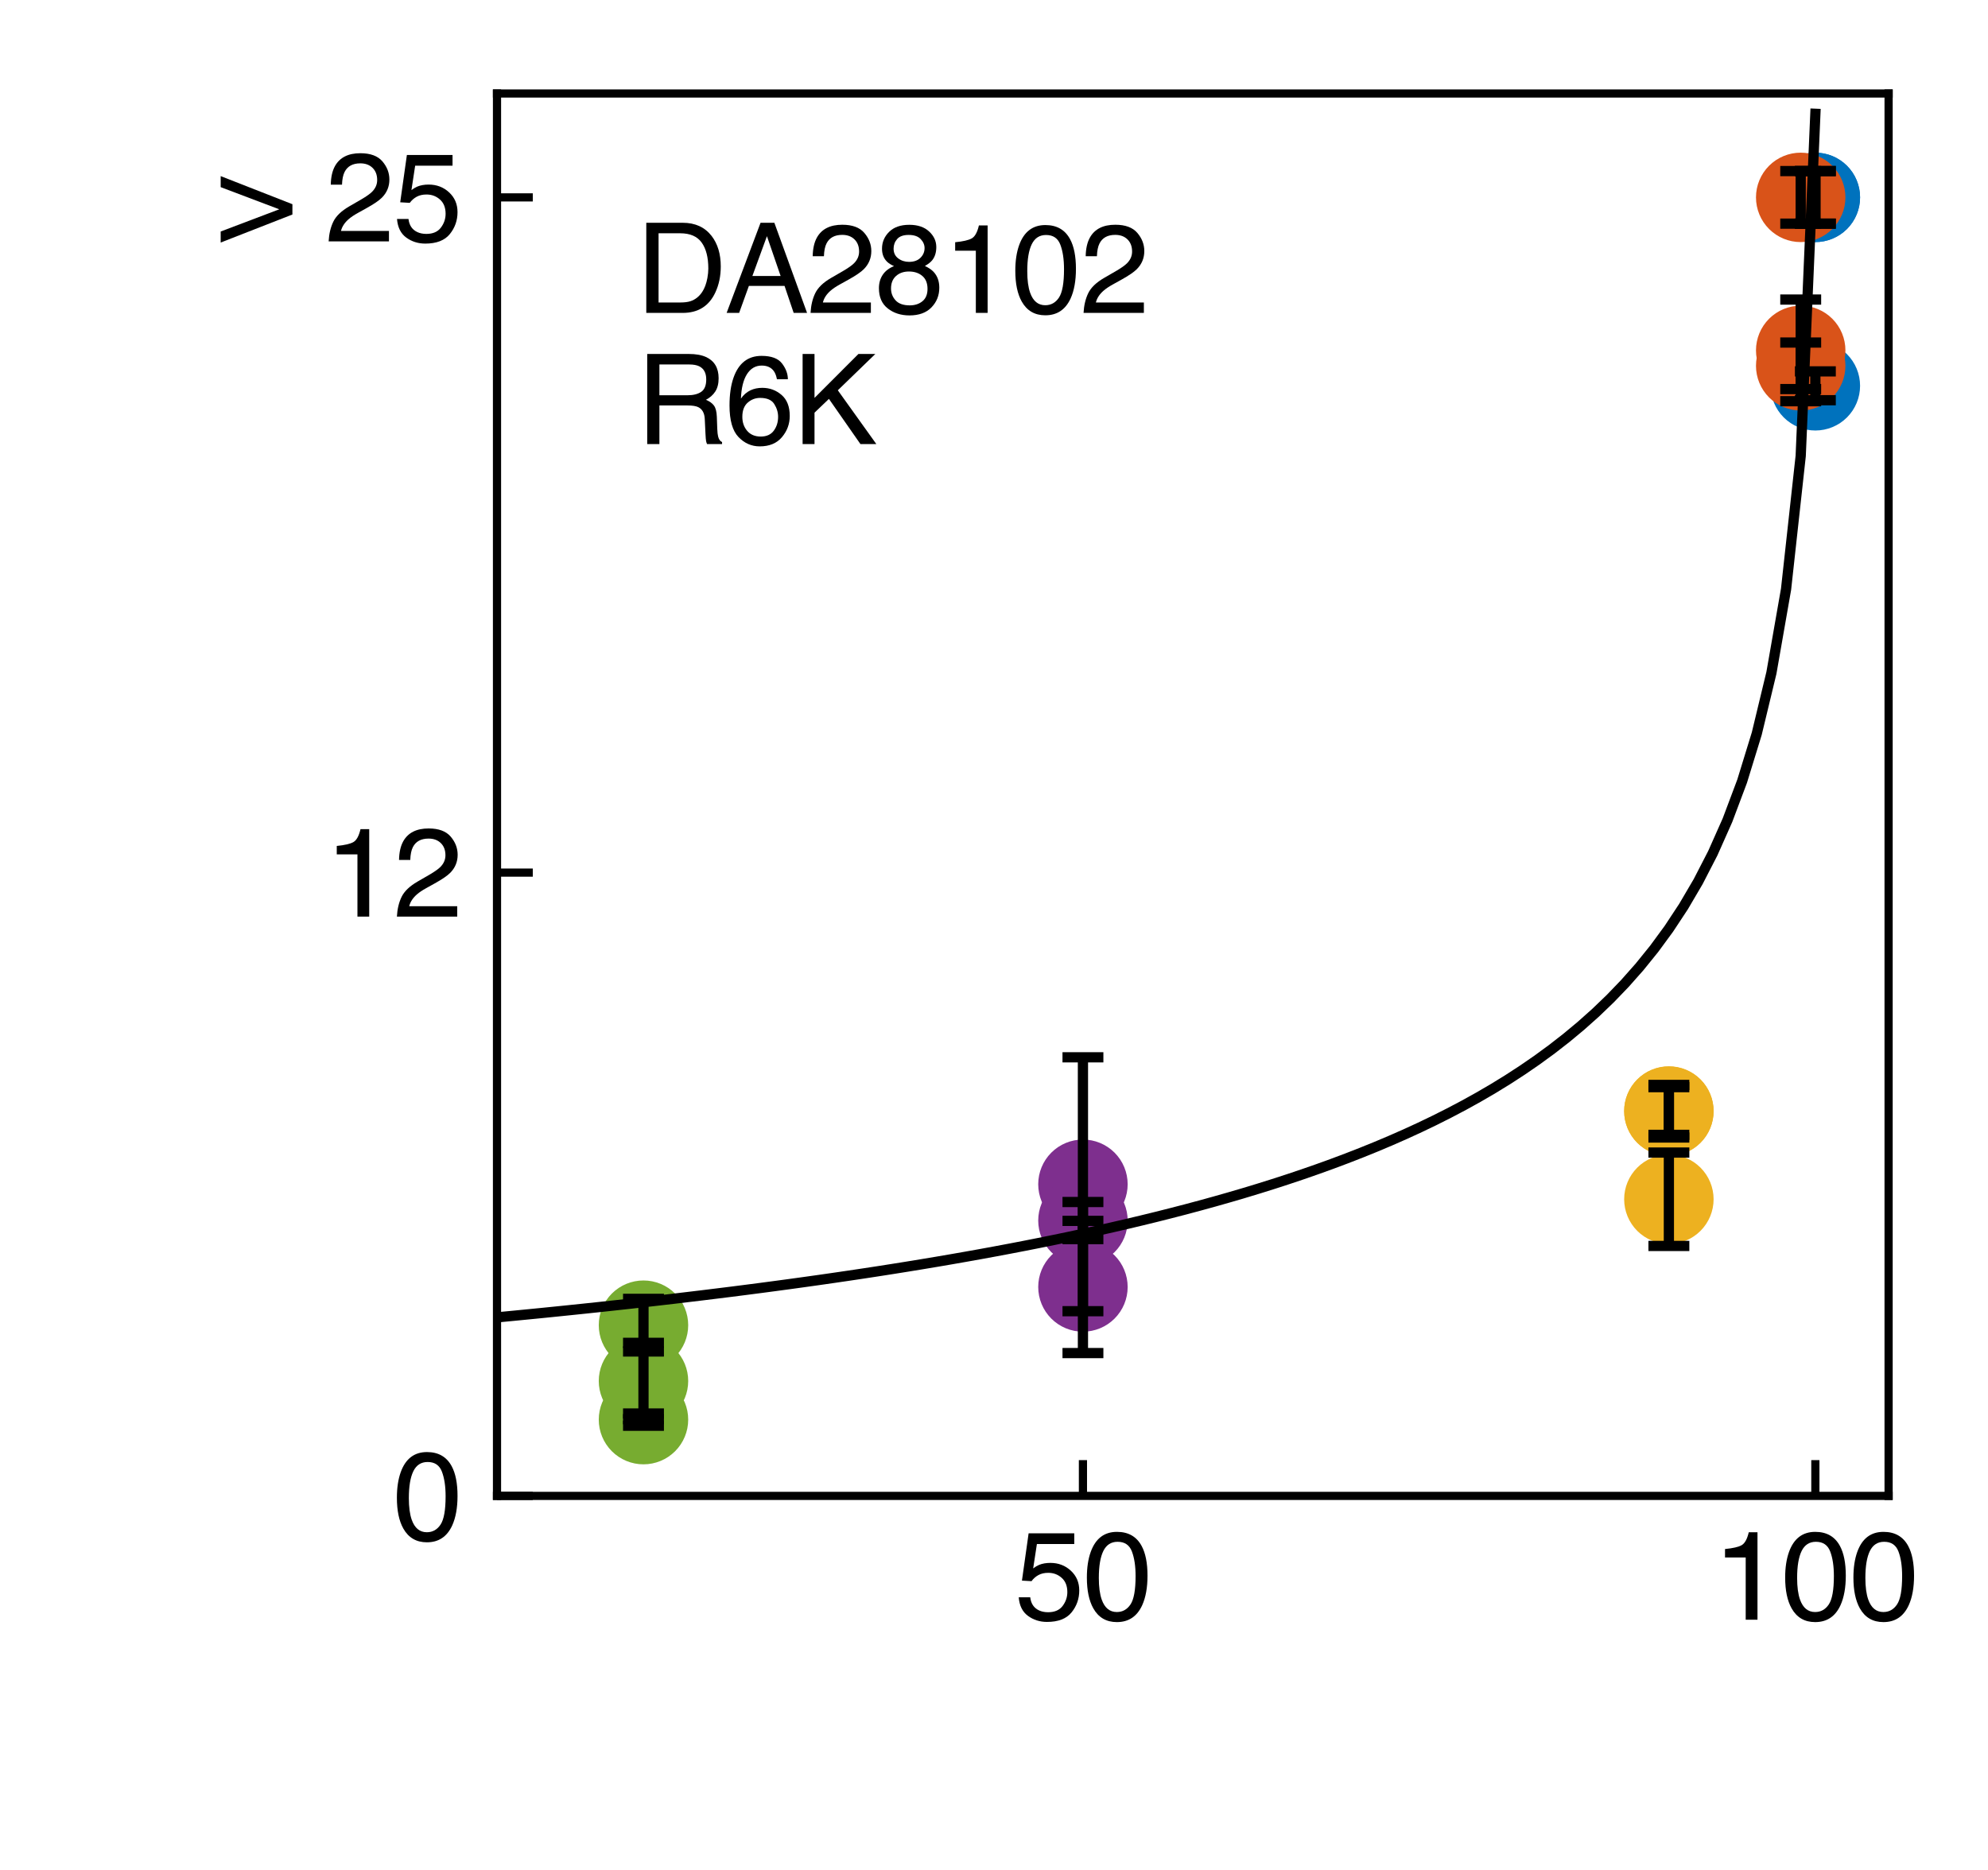 <?xml version="1.0" encoding="utf-8" standalone="no"?>
<!DOCTYPE svg PUBLIC "-//W3C//DTD SVG 1.1//EN"
  "http://www.w3.org/Graphics/SVG/1.1/DTD/svg11.dtd">
<svg xmlns:xlink="http://www.w3.org/1999/xlink" width="194.4pt" height="182.88pt" viewBox="0 0 194.4 182.88" xmlns="http://www.w3.org/2000/svg" version="1.1">
 <defs>
  <style type="text/css">*{stroke-linejoin: round; stroke-linecap: butt}</style>
 </defs>
 <g id="figure_1">
  <g id="patch_1">
   <path d="M 0 182.88 
L 194.4 182.88 
L 194.4 0 
L 0 0 
z
" style="fill: #ffffff"/>
  </g>
  <g id="axes_1">
   <g id="patch_2">
    <path d="M 48.6 146.304 
L 184.68 146.304 
L 184.68 9.144 
L 48.6 9.144 
z
" style="fill: #ffffff"/>
   </g>
   <g id="PathCollection_1">
    <defs>
     <path id="C0_0_b904aa660b" d="M 0 3.873 
C 1.027 3.873 2.012 3.465 2.739 2.739 
C 3.465 2.012 3.873 1.027 3.873 -0 
C 3.873 -1.027 3.465 -2.012 2.739 -2.739 
C 2.012 -3.465 1.027 -3.873 0 -3.873 
C -1.027 -3.873 -2.012 -3.465 -2.739 -2.739 
C -3.465 -2.012 -3.873 -1.027 -3.873 0 
C -3.873 1.027 -3.465 2.012 -2.739 2.739 
C -2.012 3.465 -1.027 3.873 0 3.873 
z
"/>
    </defs>
    <use xlink:href="#C0_0_b904aa660b" x="177.518" y="19.304" style="fill: #0072bd; stroke: #0072bd"/>
    <use xlink:href="#C0_0_b904aa660b" x="177.518" y="19.304" style="fill: #0072bd; stroke: #0072bd"/>
    <use xlink:href="#C0_0_b904aa660b" x="177.518" y="37.732" style="fill: #0072bd; stroke: #0072bd"/>
    <use xlink:href="#C0_0_b904aa660b" x="176.085" y="34.269" style="fill: #d95319; stroke: #d95319"/>
    <use xlink:href="#C0_0_b904aa660b" x="176.085" y="19.304" style="fill: #d95319; stroke: #d95319"/>
    <use xlink:href="#C0_0_b904aa660b" x="176.085" y="35.777" style="fill: #d95319; stroke: #d95319"/>
    <use xlink:href="#C0_0_b904aa660b" x="163.194" y="108.682" style="fill: #edb120; stroke: #edb120"/>
    <use xlink:href="#C0_0_b904aa660b" x="163.194" y="108.659" style="fill: #edb120; stroke: #edb120"/>
    <use xlink:href="#C0_0_b904aa660b" x="163.194" y="117.29" style="fill: #edb120; stroke: #edb120"/>
    <use xlink:href="#C0_0_b904aa660b" x="105.897" y="115.824" style="fill: #7e2f8e; stroke: #7e2f8e"/>
    <use xlink:href="#C0_0_b904aa660b" x="105.897" y="125.87" style="fill: #7e2f8e; stroke: #7e2f8e"/>
    <use xlink:href="#C0_0_b904aa660b" x="105.897" y="119.373" style="fill: #7e2f8e; stroke: #7e2f8e"/>
    <use xlink:href="#C0_0_b904aa660b" x="62.924" y="135.066" style="fill: #77ac30; stroke: #77ac30"/>
    <use xlink:href="#C0_0_b904aa660b" x="62.924" y="129.606" style="fill: #77ac30; stroke: #77ac30"/>
    <use xlink:href="#C0_0_b904aa660b" x="62.924" y="138.843" style="fill: #77ac30; stroke: #77ac30"/>
   </g>
   <g id="matplotlib.axis_1">
    <g id="xtick_1">
     <g id="line2d_1">
      <defs>
       <path id="ma75f594cfd" d="M 0 0 
L 0 -3.5 
" style="stroke: #000000; stroke-width: 0.8"/>
      </defs>
      <g>
       <use xlink:href="#ma75f594cfd" x="105.897" y="146.304" style="stroke: #000000; stroke-width: 0.8"/>
      </g>
     </g>
     <g id="text_1">
      <!-- 50 -->
      <g transform="translate(99.224 158.412) scale(0.12 -0.12)">
       <defs>
        <path id="Helvetica-35" d="M 791 1141 
Q 847 659 1238 475 
Q 1438 381 1700 381 
Q 2200 381 2440 700 
Q 2681 1019 2681 1406 
Q 2681 1875 2395 2131 
Q 2109 2388 1709 2388 
Q 1419 2388 1211 2275 
Q 1003 2163 856 1963 
L 369 1991 
L 709 4400 
L 3034 4400 
L 3034 3856 
L 1131 3856 
L 941 2613 
Q 1097 2731 1238 2791 
Q 1488 2894 1816 2894 
Q 2431 2894 2859 2497 
Q 3288 2100 3288 1491 
Q 3288 856 2895 371 
Q 2503 -113 1644 -113 
Q 1097 -113 676 195 
Q 256 503 206 1141 
L 791 1141 
z
" transform="scale(0.016)"/>
        <path id="Helvetica-30" d="M 1731 4475 
Q 2600 4475 2988 3759 
Q 3288 3206 3288 2244 
Q 3288 1331 3016 734 
Q 2622 -122 1728 -122 
Q 922 -122 528 578 
Q 200 1163 200 2147 
Q 200 2909 397 3456 
Q 766 4475 1731 4475 
z
M 1725 391 
Q 2163 391 2422 778 
Q 2681 1166 2681 2222 
Q 2681 2984 2493 3476 
Q 2306 3969 1766 3969 
Q 1269 3969 1039 3501 
Q 809 3034 809 2125 
Q 809 1441 956 1025 
Q 1181 391 1725 391 
z
" transform="scale(0.016)"/>
       </defs>
       <use xlink:href="#Helvetica-35"/>
       <use xlink:href="#Helvetica-30" x="55.615"/>
      </g>
     </g>
    </g>
    <g id="xtick_2">
     <g id="line2d_2">
      <g>
       <use xlink:href="#ma75f594cfd" x="177.518" y="146.304" style="stroke: #000000; stroke-width: 0.8"/>
      </g>
     </g>
     <g id="text_2">
      <!-- 100 -->
      <g transform="translate(167.508 158.412) scale(0.12 -0.12)">
       <defs>
        <path id="Helvetica-31" d="M 613 3169 
L 613 3600 
Q 1222 3659 1462 3798 
Q 1703 3938 1822 4456 
L 2266 4456 
L 2266 0 
L 1666 0 
L 1666 3169 
L 613 3169 
z
" transform="scale(0.016)"/>
       </defs>
       <use xlink:href="#Helvetica-31"/>
       <use xlink:href="#Helvetica-30" x="55.615"/>
       <use xlink:href="#Helvetica-30" x="111.23"/>
      </g>
     </g>
    </g>
   </g>
   <g id="matplotlib.axis_2">
    <g id="ytick_1">
     <g id="line2d_3">
      <defs>
       <path id="m5977f74893" d="M 0 0 
L 3.5 0 
" style="stroke: #000000; stroke-width: 0.8"/>
      </defs>
      <g>
       <use xlink:href="#m5977f74893" x="48.6" y="146.304" style="stroke: #000000; stroke-width: 0.8"/>
      </g>
     </g>
     <g id="text_3">
      <!-- 0 -->
      <g transform="translate(38.427 150.608) scale(0.12 -0.12)">
       <use xlink:href="#Helvetica-30"/>
      </g>
     </g>
    </g>
    <g id="ytick_2">
     <g id="line2d_4">
      <g>
       <use xlink:href="#m5977f74893" x="48.6" y="85.344" style="stroke: #000000; stroke-width: 0.8"/>
      </g>
     </g>
     <g id="text_4">
      <!-- 12 -->
      <g transform="translate(31.754 89.648) scale(0.12 -0.12)">
       <defs>
        <path id="Helvetica-32" d="M 200 0 
Q 231 578 439 1006 
Q 647 1434 1250 1784 
L 1850 2131 
Q 2253 2366 2416 2531 
Q 2672 2791 2672 3125 
Q 2672 3516 2437 3745 
Q 2203 3975 1813 3975 
Q 1234 3975 1013 3538 
Q 894 3303 881 2888 
L 309 2888 
Q 319 3472 525 3841 
Q 891 4491 1816 4491 
Q 2584 4491 2939 4075 
Q 3294 3659 3294 3150 
Q 3294 2613 2916 2231 
Q 2697 2009 2131 1694 
L 1703 1456 
Q 1397 1288 1222 1134 
Q 909 863 828 531 
L 3272 531 
L 3272 0 
L 200 0 
z
" transform="scale(0.016)"/>
       </defs>
       <use xlink:href="#Helvetica-31"/>
       <use xlink:href="#Helvetica-32" x="55.615"/>
      </g>
     </g>
    </g>
    <g id="ytick_3">
     <g id="line2d_5">
      <g>
       <use xlink:href="#m5977f74893" x="48.6" y="19.304" style="stroke: #000000; stroke-width: 0.8"/>
      </g>
     </g>
     <g id="text_5">
      <!-- &gt; 25 -->
      <g transform="translate(21.411 23.608) scale(0.12 -0.12)">
       <defs>
        <path id="Helvetica-3e" d="M 3741 1369 
L 88 -59 
L 88 503 
L 3072 1634 
L 88 2763 
L 88 3325 
L 3741 1894 
L 3741 1369 
z
" transform="scale(0.016)"/>
        <path id="Helvetica-20" transform="scale(0.016)"/>
       </defs>
       <use xlink:href="#Helvetica-3e"/>
       <use xlink:href="#Helvetica-20" x="58.398"/>
       <use xlink:href="#Helvetica-32" x="86.182"/>
       <use xlink:href="#Helvetica-35" x="141.797"/>
      </g>
     </g>
    </g>
   </g>
   <g id="line2d_6">
    <path d="M 35.708 129.985 
L 37.141 129.865 
L 38.573 129.744 
L 40.005 129.622 
L 41.438 129.497 
L 42.87 129.37 
L 44.303 129.241 
L 45.735 129.11 
L 47.168 128.977 
L 48.6 128.842 
L 50.032 128.705 
L 51.465 128.565 
L 52.897 128.424 
L 54.33 128.279 
L 55.762 128.132 
L 57.195 127.983 
L 58.627 127.831 
L 60.059 127.676 
L 61.492 127.519 
L 62.924 127.359 
L 64.357 127.196 
L 65.789 127.03 
L 67.221 126.86 
L 68.654 126.688 
L 70.086 126.512 
L 71.519 126.334 
L 72.951 126.151 
L 74.384 125.965 
L 75.816 125.775 
L 77.248 125.582 
L 78.681 125.384 
L 80.113 125.183 
L 81.546 124.977 
L 82.978 124.767 
L 84.411 124.553 
L 85.843 124.334 
L 87.275 124.11 
L 88.708 123.881 
L 90.14 123.647 
L 91.573 123.408 
L 93.005 123.163 
L 94.437 122.912 
L 95.87 122.656 
L 97.302 122.393 
L 98.735 122.124 
L 100.167 121.848 
L 101.6 121.565 
L 103.032 121.275 
L 104.464 120.978 
L 105.897 120.672 
L 107.329 120.359 
L 108.762 120.037 
L 110.194 119.706 
L 111.627 119.365 
L 113.059 119.015 
L 114.491 118.654 
L 115.924 118.283 
L 117.356 117.9 
L 118.789 117.505 
L 120.221 117.098 
L 121.653 116.678 
L 123.086 116.244 
L 124.518 115.795 
L 125.951 115.33 
L 127.383 114.849 
L 128.816 114.35 
L 130.248 113.833 
L 131.68 113.296 
L 133.113 112.738 
L 134.545 112.158 
L 135.978 111.553 
L 137.41 110.923 
L 138.843 110.265 
L 140.275 109.577 
L 141.707 108.856 
L 143.14 108.101 
L 144.572 107.307 
L 146.005 106.472 
L 147.437 105.592 
L 148.869 104.661 
L 150.302 103.676 
L 151.734 102.629 
L 153.167 101.514 
L 154.599 100.323 
L 156.032 99.045 
L 157.464 97.669 
L 158.896 96.181 
L 160.329 94.562 
L 161.761 92.79 
L 163.194 90.836 
L 164.626 88.664 
L 166.059 86.222 
L 167.491 83.441 
L 168.923 80.22 
L 170.356 76.407 
L 171.788 71.752 
L 173.221 65.806 
L 174.653 57.624 
L 176.085 44.594 
L 177.518 11.129 
" clip-path="url(#p0892bea180)" style="fill: none; stroke: #000000; stroke-linecap: square"/>
   </g>
   <g id="patch_3">
    <path d="M 48.6 146.304 
L 48.6 9.144 
" style="fill: none; stroke: #000000; stroke-width: 0.8; stroke-linejoin: miter; stroke-linecap: square"/>
   </g>
   <g id="patch_4">
    <path d="M 184.68 146.304 
L 184.68 9.144 
" style="fill: none; stroke: #000000; stroke-width: 0.8; stroke-linejoin: miter; stroke-linecap: square"/>
   </g>
   <g id="patch_5">
    <path d="M 48.6 146.304 
L 184.68 146.304 
" style="fill: none; stroke: #000000; stroke-width: 0.8; stroke-linejoin: miter; stroke-linecap: square"/>
   </g>
   <g id="patch_6">
    <path d="M 48.6 9.144 
L 184.68 9.144 
" style="fill: none; stroke: #000000; stroke-width: 0.8; stroke-linejoin: miter; stroke-linecap: square"/>
   </g>
   <g id="text_6">
    <!-- DA28102 -->
    <g transform="translate(62.208 30.603) scale(0.12 -0.12)">
     <defs>
      <path id="Helvetica-44" d="M 2250 531 
Q 2566 531 2769 597 
Q 3131 719 3363 1066 
Q 3547 1344 3628 1778 
Q 3675 2038 3675 2259 
Q 3675 3113 3336 3584 
Q 2997 4056 2244 4056 
L 1141 4056 
L 1141 531 
L 2250 531 
z
M 516 4591 
L 2375 4591 
Q 3322 4591 3844 3919 
Q 4309 3313 4309 2366 
Q 4309 1634 4034 1044 
Q 3550 0 2369 0 
L 516 0 
L 516 4591 
z
" transform="scale(0.016)"/>
      <path id="Helvetica-41" d="M 2844 1881 
L 2147 3909 
L 1406 1881 
L 2844 1881 
z
M 1822 4591 
L 2525 4591 
L 4191 0 
L 3509 0 
L 3044 1375 
L 1228 1375 
L 731 0 
L 94 0 
L 1822 4591 
z
" transform="scale(0.016)"/>
      <path id="Helvetica-38" d="M 1741 2600 
Q 2113 2600 2322 2808 
Q 2531 3016 2531 3303 
Q 2531 3553 2331 3762 
Q 2131 3972 1722 3972 
Q 1316 3972 1134 3762 
Q 953 3553 953 3272 
Q 953 2956 1187 2778 
Q 1422 2600 1741 2600 
z
M 1775 384 
Q 2166 384 2423 595 
Q 2681 806 2681 1225 
Q 2681 1659 2415 1884 
Q 2150 2109 1734 2109 
Q 1331 2109 1076 1879 
Q 822 1650 822 1244 
Q 822 894 1055 639 
Q 1288 384 1775 384 
z
M 975 2384 
Q 741 2484 609 2619 
Q 363 2869 363 3269 
Q 363 3769 725 4128 
Q 1088 4488 1753 4488 
Q 2397 4488 2762 4148 
Q 3128 3809 3128 3356 
Q 3128 2938 2916 2678 
Q 2797 2531 2547 2391 
Q 2825 2263 2984 2097 
Q 3281 1784 3281 1284 
Q 3281 694 2884 283 
Q 2488 -128 1763 -128 
Q 1109 -128 657 226 
Q 206 581 206 1256 
Q 206 1653 400 1942 
Q 594 2231 975 2384 
z
" transform="scale(0.016)"/>
     </defs>
     <use xlink:href="#Helvetica-44"/>
     <use xlink:href="#Helvetica-41" x="72.217"/>
     <use xlink:href="#Helvetica-32" x="138.916"/>
     <use xlink:href="#Helvetica-38" x="194.531"/>
     <use xlink:href="#Helvetica-31" x="250.146"/>
     <use xlink:href="#Helvetica-30" x="305.762"/>
     <use xlink:href="#Helvetica-32" x="361.377"/>
    </g>
    <!-- R6K -->
    <g transform="translate(62.208 43.434) scale(0.12 -0.12)">
     <defs>
      <path id="Helvetica-52" d="M 2622 2488 
Q 3059 2488 3314 2663 
Q 3569 2838 3569 3294 
Q 3569 3784 3213 3963 
Q 3022 4056 2703 4056 
L 1184 4056 
L 1184 2488 
L 2622 2488 
z
M 563 4591 
L 2688 4591 
Q 3213 4591 3553 4438 
Q 4200 4144 4200 3353 
Q 4200 2941 4029 2678 
Q 3859 2416 3553 2256 
Q 3822 2147 3958 1969 
Q 4094 1791 4109 1391 
L 4131 775 
Q 4141 513 4175 384 
Q 4231 166 4375 103 
L 4375 0 
L 3613 0 
Q 3581 59 3562 153 
Q 3544 247 3531 516 
L 3494 1281 
Q 3472 1731 3159 1884 
Q 2981 1969 2600 1969 
L 1184 1969 
L 1184 0 
L 563 0 
L 563 4591 
z
" transform="scale(0.016)"/>
      <path id="Helvetica-36" d="M 1872 4494 
Q 2622 4494 2917 4105 
Q 3213 3716 3213 3303 
L 2656 3303 
Q 2606 3569 2497 3719 
Q 2294 4000 1881 4000 
Q 1409 4000 1131 3564 
Q 853 3128 822 2316 
Q 1016 2600 1309 2741 
Q 1578 2866 1909 2866 
Q 2472 2866 2890 2506 
Q 3309 2147 3309 1434 
Q 3309 825 2912 354 
Q 2516 -116 1781 -116 
Q 1153 -116 697 361 
Q 241 838 241 1966 
Q 241 2800 444 3381 
Q 834 4494 1872 4494 
z
M 1831 384 
Q 2275 384 2495 682 
Q 2716 981 2716 1388 
Q 2716 1731 2519 2042 
Q 2322 2353 1803 2353 
Q 1441 2353 1167 2112 
Q 894 1872 894 1388 
Q 894 963 1142 673 
Q 1391 384 1831 384 
z
" transform="scale(0.016)"/>
      <path id="Helvetica-4b" d="M 488 4591 
L 1094 4591 
L 1094 2353 
L 3331 4591 
L 4191 4591 
L 2281 2741 
L 4244 0 
L 3434 0 
L 1828 2303 
L 1094 1600 
L 1094 0 
L 488 0 
L 488 4591 
z
" transform="scale(0.016)"/>
     </defs>
     <use xlink:href="#Helvetica-52"/>
     <use xlink:href="#Helvetica-36" x="72.217"/>
     <use xlink:href="#Helvetica-4b" x="127.832"/>
    </g>
   </g>
   <g id="LineCollection_1">
    <path d="M 177.518 21.876 
L 177.518 16.732 
" style="fill: none; stroke: #000000"/>
    <path d="M 177.518 21.876 
L 177.518 16.732 
" style="fill: none; stroke: #000000"/>
    <path d="M 177.518 39.144 
L 177.518 36.32 
" style="fill: none; stroke: #000000"/>
    <path d="M 176.085 39.241 
L 176.085 29.297 
" style="fill: none; stroke: #000000"/>
    <path d="M 176.085 21.876 
L 176.085 16.732 
" style="fill: none; stroke: #000000"/>
    <path d="M 176.085 38.051 
L 176.085 33.503 
" style="fill: none; stroke: #000000"/>
    <path d="M 163.194 111.254 
L 163.194 106.11 
" style="fill: none; stroke: #000000"/>
    <path d="M 163.194 110.991 
L 163.194 106.327 
" style="fill: none; stroke: #000000"/>
    <path d="M 163.194 121.857 
L 163.194 112.723 
" style="fill: none; stroke: #000000"/>
    <path d="M 105.897 128.24 
L 105.897 103.408 
" style="fill: none; stroke: #000000"/>
    <path d="M 105.897 132.335 
L 105.897 119.405 
" style="fill: none; stroke: #000000"/>
    <path d="M 105.897 121.188 
L 105.897 117.558 
" style="fill: none; stroke: #000000"/>
    <path d="M 62.924 138.8 
L 62.924 131.332 
" style="fill: none; stroke: #000000"/>
    <path d="M 62.924 132.178 
L 62.924 127.033 
" style="fill: none; stroke: #000000"/>
    <path d="M 62.924 139.442 
L 62.924 138.244 
" style="fill: none; stroke: #000000"/>
   </g>
   <g id="line2d_7">
    <defs>
     <path id="mebefad4d2f" d="M 2 0 
L -2 -0 
" style="stroke: #000000"/>
    </defs>
    <g>
     <use xlink:href="#mebefad4d2f" x="177.518" y="21.876" style="stroke: #000000"/>
     <use xlink:href="#mebefad4d2f" x="177.518" y="21.876" style="stroke: #000000"/>
     <use xlink:href="#mebefad4d2f" x="177.518" y="39.144" style="stroke: #000000"/>
     <use xlink:href="#mebefad4d2f" x="176.085" y="39.241" style="stroke: #000000"/>
     <use xlink:href="#mebefad4d2f" x="176.085" y="21.876" style="stroke: #000000"/>
     <use xlink:href="#mebefad4d2f" x="176.085" y="38.051" style="stroke: #000000"/>
     <use xlink:href="#mebefad4d2f" x="163.194" y="111.254" style="stroke: #000000"/>
     <use xlink:href="#mebefad4d2f" x="163.194" y="110.991" style="stroke: #000000"/>
     <use xlink:href="#mebefad4d2f" x="163.194" y="121.857" style="stroke: #000000"/>
     <use xlink:href="#mebefad4d2f" x="105.897" y="128.24" style="stroke: #000000"/>
     <use xlink:href="#mebefad4d2f" x="105.897" y="132.335" style="stroke: #000000"/>
     <use xlink:href="#mebefad4d2f" x="105.897" y="121.188" style="stroke: #000000"/>
     <use xlink:href="#mebefad4d2f" x="62.924" y="138.8" style="stroke: #000000"/>
     <use xlink:href="#mebefad4d2f" x="62.924" y="132.178" style="stroke: #000000"/>
     <use xlink:href="#mebefad4d2f" x="62.924" y="139.442" style="stroke: #000000"/>
    </g>
   </g>
   <g id="line2d_8">
    <g>
     <use xlink:href="#mebefad4d2f" x="177.518" y="16.732" style="stroke: #000000"/>
     <use xlink:href="#mebefad4d2f" x="177.518" y="16.732" style="stroke: #000000"/>
     <use xlink:href="#mebefad4d2f" x="177.518" y="36.32" style="stroke: #000000"/>
     <use xlink:href="#mebefad4d2f" x="176.085" y="29.297" style="stroke: #000000"/>
     <use xlink:href="#mebefad4d2f" x="176.085" y="16.732" style="stroke: #000000"/>
     <use xlink:href="#mebefad4d2f" x="176.085" y="33.503" style="stroke: #000000"/>
     <use xlink:href="#mebefad4d2f" x="163.194" y="106.11" style="stroke: #000000"/>
     <use xlink:href="#mebefad4d2f" x="163.194" y="106.327" style="stroke: #000000"/>
     <use xlink:href="#mebefad4d2f" x="163.194" y="112.723" style="stroke: #000000"/>
     <use xlink:href="#mebefad4d2f" x="105.897" y="103.408" style="stroke: #000000"/>
     <use xlink:href="#mebefad4d2f" x="105.897" y="119.405" style="stroke: #000000"/>
     <use xlink:href="#mebefad4d2f" x="105.897" y="117.558" style="stroke: #000000"/>
     <use xlink:href="#mebefad4d2f" x="62.924" y="131.332" style="stroke: #000000"/>
     <use xlink:href="#mebefad4d2f" x="62.924" y="127.033" style="stroke: #000000"/>
     <use xlink:href="#mebefad4d2f" x="62.924" y="138.244" style="stroke: #000000"/>
    </g>
   </g>
   <g id="line2d_9">
    <path d="M 177.518 19.304 
L 177.518 19.304 
L 177.518 37.732 
L 176.085 34.269 
L 176.085 19.304 
L 176.085 35.777 
L 163.194 108.682 
L 163.194 108.659 
L 163.194 117.29 
L 105.897 115.824 
L 105.897 125.87 
L 105.897 119.373 
L 62.924 135.066 
L 62.924 129.606 
L 62.924 138.843 
" style="fill: none"/>
   </g>
  </g>
 </g>
 <defs>
  <clipPath id="p0892bea180">
   <rect x="48.6" y="9.144" width="136.08" height="137.16"/>
  </clipPath>
 </defs>
</svg>

